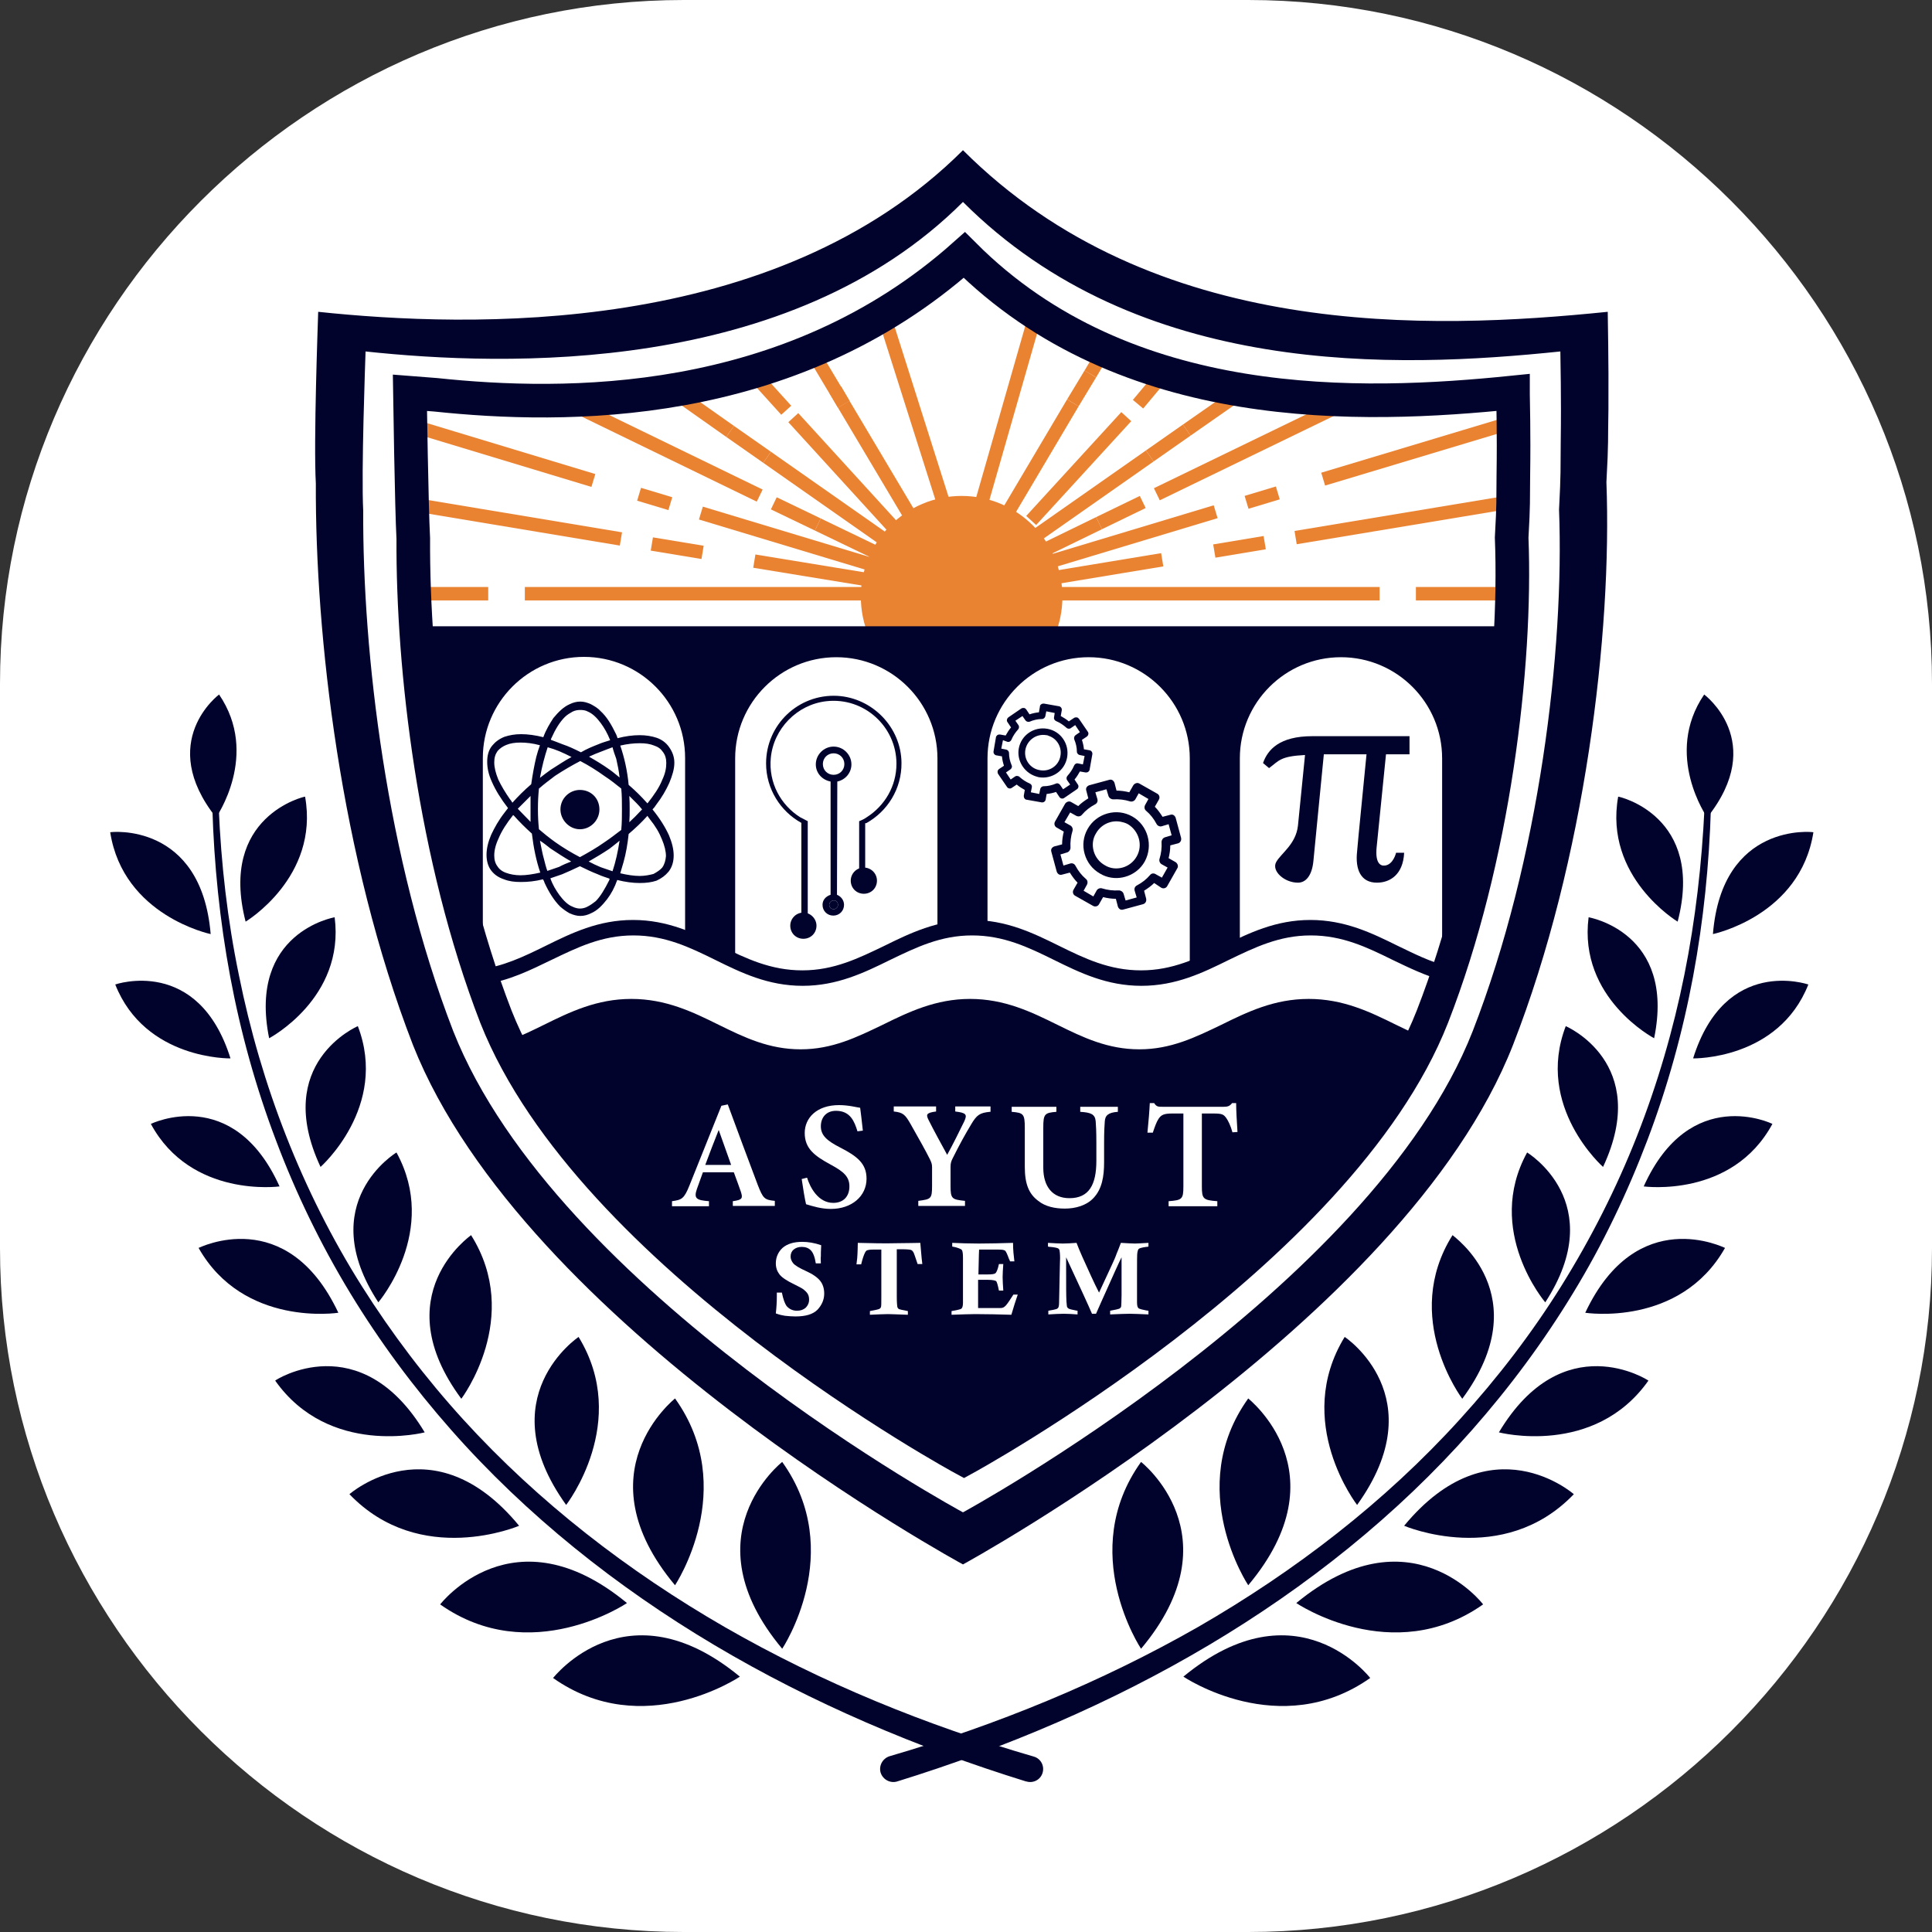 <?xml version="1.0" encoding="utf-8"?>
<!-- Generator: Adobe Illustrator 23.0.0, SVG Export Plug-In . SVG Version: 6.00 Build 0)  -->
<svg version="1.1" id="Layer_1" xmlns="http://www.w3.org/2000/svg" xmlns:xlink="http://www.w3.org/1999/xlink" x="0px" y="0px"
	 viewBox="0 0 575 575" style="enable-background:new 0 0 575 575;" xml:space="preserve">
<rect x="0" y="0" width="575" height="575" fill="#333333" stroke="none"/>
<style type="text/css">
	.st0{fill:#FFFFFF;}
	.st1{fill-rule:evenodd;clip-rule:evenodd;fill:#EA8331;}
	.st2{fill:none;stroke:#EA8331;stroke-width:4;stroke-miterlimit:10;}
	.st3{fill:#01032C;}
	.st4{enable-background:new    ;}
	.st5{clip-path:url(#SVGID_3_);fill:#01032C;}
	.st6{clip-path:url(#SVGID_5_);fill:#01032C;}
	.st7{fill:none;stroke:#01032C;stroke-width:10;stroke-miterlimit:10;}
</style>
<path class="st0" d="M371.5,575h-168C91.6,575,0,483.4,0,371.5v-168C0,91.6,91.6,0,203.5,0h168C483.4,0,575,91.6,575,203.5v168
	C575,483.4,483.4,575,371.5,575z"/>
<g>
	<g>
		<circle class="st1" cx="286.2" cy="177.6" r="30"/>
		<g>
			<g>
				<line class="st2" x1="421.4" y1="176.7" x2="451.2" y2="176.7"/>
				<line class="st2" x1="313.4" y1="176.7" x2="410.6" y2="176.7"/>
				<line class="st2" x1="145.3" y1="176.7" x2="122.3" y2="176.7"/>
				<line class="st2" x1="262.7" y1="176.7" x2="156.2" y2="176.7"/>
				<line class="st2" x1="342.2" y1="135.7" x2="307.8" y2="159.8"/>
				<line class="st2" x1="353.2" y1="128" x2="342.2" y2="135.7"/>
				<line class="st2" x1="367.1" y1="118.3" x2="353.2" y2="128"/>
				<line class="st2" x1="344.3" y1="147.1" x2="403.1" y2="118.6"/>
				<line class="st2" x1="327.1" y1="155.7" x2="340.1" y2="149.4"/>
				<line class="st2" x1="311.7" y1="163.2" x2="327.1" y2="155.7"/>
				<line class="st2" x1="393.8" y1="142.6" x2="449" y2="126"/>
				<line class="st2" x1="371" y1="149.5" x2="380.3" y2="146.7"/>
				<line class="st2" x1="311.7" y1="167.4" x2="361.8" y2="152.3"/>
				<line class="st2" x1="385.6" y1="160" x2="451.2" y2="149.1"/>
				<line class="st2" x1="361.4" y1="164" x2="376.4" y2="161.5"/>
				<line class="st2" x1="309.6" y1="172.6" x2="345.9" y2="166.6"/>
				<line class="st2" x1="292.3" y1="149.1" x2="307.8" y2="95"/>
				<line class="st2" x1="324.5" y1="111.3" x2="328.6" y2="104.4"/>
				<line class="st2" x1="319.3" y1="119.9" x2="324.5" y2="111.3"/>
				<line class="st2" x1="300.1" y1="152.3" x2="319.3" y2="119.9"/>
				<line class="st2" x1="338.7" y1="120.3" x2="345.9" y2="111.7"/>
				<line class="st2" x1="306.9" y1="154.9" x2="335.2" y2="124"/>
				<path class="st2" d="M112.9,177.1"/>
				<path class="st2" d="M139.1,177.1"/>
				<path class="st2" d="M159.9,177.1"/>
				<path class="st2" d="M247.5,177.1"/>
				<line class="st2" x1="228.3" y1="136.1" x2="266.4" y2="162.8"/>
				<line class="st2" x1="217.3" y1="128.4" x2="228.3" y2="136.1"/>
				<line class="st2" x1="203.4" y1="118.6" x2="217.3" y2="128.4"/>
				<line class="st2" x1="226.1" y1="147.5" x2="166.6" y2="118.6"/>
				<line class="st2" x1="243.4" y1="156.1" x2="230.3" y2="149.8"/>
				<line class="st2" x1="262.7" y1="165.4" x2="243.4" y2="156.1"/>
				<line class="st2" x1="176.6" y1="143" x2="122.4" y2="126.6"/>
				<line class="st2" x1="199.5" y1="149.9" x2="190.2" y2="147.1"/>
				<line class="st2" x1="263.6" y1="169.3" x2="208.6" y2="152.7"/>
				<line class="st2" x1="184.8" y1="160.4" x2="119.3" y2="149.5"/>
				<line class="st2" x1="209.1" y1="164.4" x2="194" y2="161.9"/>
				<line class="st2" x1="263.6" y1="173.4" x2="224.5" y2="167"/>
				<line class="st2" x1="280.6" y1="149.1" x2="263.6" y2="95.5"/>
				<line class="st2" x1="251.1" y1="120.3" x2="242.8" y2="106.4"/>
				<line class="st2" x1="251.1" y1="120.3" x2="248.6" y2="116"/>
				<line class="st2" x1="270.5" y1="152.9" x2="251.1" y2="120.3"/>
				<line class="st2" x1="234" y1="122.1" x2="225.4" y2="112.6"/>
				<line class="st2" x1="268.5" y1="159.8" x2="236.1" y2="124.3"/>
			</g>
		</g>
		<g>
			<path class="st3" d="M478.5,93.4c0-0.4,0-0.6,0-0.6c-53,5.4-135.3,8.5-191.9-48.1c-56,55.9-147.4,52.8-191.9,48.1
				c-0.1,3.4-1.4,38.6-0.7,51.1c-0.2,45.2,7.3,111.3,28.9,167.1c33.3,84,163.7,154.6,163.7,154.6S417.7,394.2,450.3,311
				c21.5-55.1,29.5-122.7,27.8-167.5c0.7-12.6,0.4-12.2,0.6-21.6C478.8,106.3,478.5,95.9,478.5,93.4z M464.5,131.7
				c-0.1,8.7,0.1,8.4-0.5,20c1.6,41.5-5.8,104.1-25.7,155.2C408.1,384,286.6,450.1,286.6,450.1s-120.9-65.3-151.7-143.2
				c-20-51.7-27-113-26.8-154.9c-0.6-11.6,0.6-44.2,0.7-47.4c41.2,4.4,126,7.3,177.8-44.5c52.4,52.4,128.7,49.6,177.8,44.5
				c0,0,0,0.2,0,0.5C464.4,107.6,464.7,117.3,464.5,131.7z"/>
		</g>
		<g>
			<path class="st3" d="M80.1,309c0,0,22.6-11.9,19.5-36C99.6,273,73.7,277.4,80.1,309"/>
			<path class="st3" d="M73.1,274.3c0,0,22-13.2,17.7-37.2C90.8,237,65,242.8,73.1,274.3"/>
			<path class="st3" d="M65.1,240.4c0.7,16.7,2.6,33.4,6,49.8c3.3,16.4,8,32.5,14.1,48s13.6,30.5,22.5,44.6s19,27.4,30.2,39.7
				c22.4,24.6,49.1,45.2,77.9,61.8c28.9,16.6,59.9,29.2,91.9,38.5l0,0c2.1,0.6,3.2,2.8,2.6,4.8c-0.6,2.1-2.8,3.2-4.8,2.6
				c0,0,0,0-0.1,0c-32.3-10-63.7-23.3-92.8-40.6s-55.9-38.6-78.3-64c-11.2-12.7-21.3-26.3-30.1-40.8S88,355,82.1,339.3
				c-6-15.8-10.5-32.1-13.6-48.7s-4.8-33.4-5.3-50.2c0-0.5,0.4-0.9,0.9-0.9C64.6,239.5,65.1,239.9,65.1,240.4"/>
			<path class="st3" d="M232.8,490.7c0,0,19.2-28.8,0-55.6C232.8,435.1,204.7,457.1,232.8,490.7"/>
			<path class="st3" d="M220.2,499c0,0-28.7,19.4-55.6,0.4C164.7,499.4,186.4,471.1,220.2,499"/>
			<path class="st3" d="M186.6,477.1c0,0-28.7,19.4-55.6,0.4C131.1,477.4,152.8,449.2,186.6,477.1"/>
			<path class="st3" d="M154.5,454.1c0,0-29.4,12.6-50.5-9.4C104,444.7,128.8,422.9,154.5,454.1"/>
			<path class="st3" d="M126.4,426.3c0,0-28.4,7.4-44.5-15.4C81.8,410.8,107.2,394.4,126.4,426.3"/>
			<path class="st3" d="M100.7,390.7c0,0-28.2,4.4-41.6-19.3C59.1,371.5,85.3,358,100.7,390.7"/>
			<path class="st3" d="M83.2,353.1c0,0-26.3,3.6-38.3-18.6C44.9,334.5,69.4,322.5,83.2,353.1"/>
			<path class="st3" d="M68.6,315c0,0-25.4,0.5-34.3-22C34.3,293,59,284.4,68.6,315"/>
			<path class="st3" d="M62.7,278c0,0-26-5.4-29.9-30.3C32.8,247.6,59.9,244.5,62.7,278"/>
			<path class="st3" d="M64.3,243.3c0,0,13.1-18.7,0.9-36.6C65.2,206.7,46.4,220.7,64.3,243.3"/>
			<path class="st3" d="M200.9,471.8c0,0,19.2-28.8,0-55.6C200.9,416.3,172.8,438.2,200.9,471.8"/>
			<path class="st3" d="M168.5,447.9c0,0,19.2-24.7,3.7-50C172.2,397.9,145.4,415.8,168.5,447.9"/>
			<path class="st3" d="M137.3,416.3c0,0,18.3-24.2,2.9-48.7C140.2,367.7,114.4,385.4,137.3,416.3"/>
			<path class="st3" d="M112.6,387.6c0,0,18.2-21.3,5.4-44.6C118,343,93.2,357.9,112.6,387.6"/>
			<path class="st3" d="M95.4,347.3c0,0,20.3-17.9,11.1-41.9C106.5,305.4,80.9,316.3,95.4,347.3"/>
			<path class="st3" d="M492.3,309c0,0-22.6-11.9-19.5-36C472.8,273,498.8,277.4,492.3,309"/>
			<path class="st3" d="M499.3,274.3c0,0-22-13.2-17.7-37.2C481.7,237,507.5,242.8,499.3,274.3"/>
			<path class="st3" d="M509.2,240.4c-0.5,16.8-2.2,33.6-5.3,50.2s-7.6,32.9-13.6,48.7s-13.3,31.1-22.1,45.5
				c-8.8,14.5-18.9,28.1-30.1,40.8c-22.4,25.4-49.2,46.7-78.3,64s-60.5,30.6-92.8,40.6c-2,0.6-4.2-0.5-4.9-2.6
				c-0.6-2,0.5-4.2,2.6-4.9l0,0l0,0c31.9-9.3,63-22,91.9-38.5c28.8-16.6,55.5-37.1,77.9-61.8c11.2-12.3,21.4-25.6,30.2-39.7
				c8.8-14.1,16.4-29.1,22.5-44.6s10.8-31.6,14.1-48s5.2-33,6-49.8c0-0.5,0.5-0.9,1-0.9C508.8,239.5,509.2,239.9,509.2,240.4"/>
			<path class="st3" d="M339.6,490.7c0,0-19.2-28.8,0-55.6C339.6,435.1,367.8,457.1,339.6,490.7"/>
			<path class="st3" d="M352.2,499c0,0,28.7,19.4,55.6,0.4C407.8,499.4,386,471.1,352.2,499"/>
			<path class="st3" d="M385.8,477.1c0,0,28.7,19.4,55.6,0.4C441.4,477.4,419.6,449.2,385.8,477.1"/>
			<path class="st3" d="M417.9,454.1c0,0,29.4,12.6,50.5-9.4C468.4,444.7,443.7,422.9,417.9,454.1"/>
			<path class="st3" d="M446.1,426.3c0,0,28.4,7.4,44.5-15.4C490.6,410.8,465.2,394.4,446.1,426.3"/>
			<path class="st3" d="M471.8,390.7c0,0,28.2,4.4,41.6-19.3C513.4,371.5,487.2,358,471.8,390.7"/>
			<path class="st3" d="M489.2,353.1c0,0,26.3,3.6,38.3-18.6C527.6,334.5,503,322.5,489.2,353.1"/>
			<path class="st3" d="M503.9,315c0,0,25.4,0.5,34.3-22C538.1,293,513.5,284.4,503.9,315"/>
			<path class="st3" d="M509.8,278c0,0,26-5.4,29.9-30.3C539.7,247.6,512.5,244.5,509.8,278"/>
			<path class="st3" d="M508.1,243.3c0,0-13.1-18.7-0.9-36.6C507.2,206.7,526.1,220.7,508.1,243.3"/>
			<path class="st3" d="M371.5,471.8c0,0-19.2-28.8,0-55.6C371.5,416.3,399.7,438.2,371.5,471.8"/>
			<path class="st3" d="M403.9,447.9c0,0-19.2-24.7-3.7-50C400.3,397.9,427,415.8,403.9,447.9"/>
			<path class="st3" d="M435.2,416.3c0,0-18.3-24.2-2.9-48.7C432.2,367.7,458,385.4,435.2,416.3"/>
			<path class="st3" d="M459.9,387.6c0,0-18.2-21.3-5.4-44.6C454.5,343,479.2,357.9,459.9,387.6"/>
			<path class="st3" d="M477.1,347.3c0,0-20.3-17.9-11.1-41.9C466,305.4,491.6,316.3,477.1,347.3"/>
		</g>
		<path class="st3" d="M421.1,311.4C388,378.2,285.8,433.9,285.8,433.9s-100-54.1-134.4-120.8c4.2-1.4,8-3.3,11.8-5.2
			c7.7-3.8,15-7.3,24.4-7.3s16.7,3.6,24.4,7.3c7.7,3.8,15.7,7.7,26,7.7s18.3-3.9,26-7.7c7.7-3.8,15-7.3,24.4-7.3s16.7,3.6,24.4,7.3
			c7.7,3.8,15.7,7.7,26,7.7s18.3-3.9,26-7.7s15-7.3,24.4-7.3s16.7,3.6,24.4,7.3C416.2,309.2,418.6,310.3,421.1,311.4"/>
		<g>
			<path class="st3" d="M143.7,287.8v-62.2c0-16.6,13.5-30.1,30.1-30.1s30.1,13.5,30.1,30.1v53.7c3.4,1.3,6.7,2.9,9.9,4.5
				c1.7,0.8,3.3,1.6,5,2.4v-60.5c0-16.6,13.5-30.1,30.1-30.1l0,0c16.6,0,30.1,13.5,30.1,30.1v51.6c3-0.7,6.2-1.2,9.6-1.2
				c1.8,0,3.6,0.1,5.3,0.4v-50.8c0-16.6,13.5-30.1,30.1-30.1s30.1,13.5,30.1,30.1v62.2h0.5c3-1.2,5.9-2.6,8.9-4.1
				c1.8-0.9,3.7-1.8,5.5-2.6v-55.5c0-16.6,13.5-30.1,30.1-30.1s30.1,13.5,30.1,30.1v62.2h2.5c10.7-33.8,16.2-70.9,17.4-101.5h-326
				c1.7,30.6,7.1,67.4,17.9,101.5L143.7,287.8L143.7,287.8z"/>
		</g>
		<g class="st4">
			<path class="st0" d="M244.3,376h-1.5c-0.3-1.9-0.8-3.2-1.5-3.9c-0.7-0.7-1.6-1-2.7-1c-1,0-1.8,0.3-2.4,0.8
				c-0.6,0.5-0.9,1.2-0.9,2.1c0,0.7,0.3,1.4,0.8,2s1.8,1.4,3.8,2.3s3.4,1.9,4.2,2.9s1.2,2.3,1.2,3.8c0,1.8-0.7,3.4-2,4.8
				c-1.4,1.4-3.6,2-6.6,2c-1.1,0-2.1-0.1-3.1-0.2c-0.7-0.1-1.6-0.3-2.7-0.7c0.2-1.8,0.3-3.5,0.3-5.2v-1h1.5c0.4,2,0.9,3.3,1.4,4
				c0.8,0.9,1.8,1.4,3.1,1.4c1.1,0,1.9-0.3,2.6-0.9c0.6-0.6,1-1.4,1-2.4c0-0.6-0.1-1.2-0.4-1.7c-0.3-0.5-0.7-0.9-1.2-1.3
				s-1.5-0.9-2.9-1.6c-2.1-1-3.6-2-4.3-2.9s-1.1-2-1.1-3.3c0-1.8,0.7-3.4,2-4.6c1.4-1.2,3.3-1.8,5.9-1.8c1.7,0,3.6,0.3,5.6,1
				c-0.1,1.6-0.1,2.7-0.1,3.3C244.2,374.4,244.3,375.2,244.3,376z"/>
			<path class="st0" d="M274.5,376.2h-1.4c-0.7-2.1-1.1-3.3-1.3-3.6c-0.2-0.3-0.4-0.5-0.7-0.6c-0.3-0.1-1.2-0.2-2.7-0.2h-1.5v14.1
				c0,1.7,0.1,2.8,0.2,3.2c0.1,0.2,0.2,0.3,0.4,0.5c0.2,0.1,1.1,0.3,2.7,0.6v1.1c-3.1-0.1-5-0.2-5.9-0.2c-1.2,0-3,0.1-5.4,0.2v-1.1
				c1.6-0.3,2.6-0.5,2.9-0.7c0.2-0.1,0.3-0.3,0.4-0.5c0.1-0.3,0.1-1.3,0.1-3.2v-13.9h-2.5c-0.9,0-1.4,0.1-1.7,0.2
				c-0.3,0.1-0.5,0.4-0.7,0.8c-0.3,0.6-0.7,1.7-1.1,3.4h-1.4c0.2-1.5,0.3-2.5,0.3-3.1s0.1-1.7,0.1-3.3c4,0.1,7.9,0.2,11.7,0.1
				c3.2,0,5.5-0.1,6.9-0.1C274.1,371.8,274.2,373.9,274.5,376.2z"/>
			<path class="st0" d="M283.4,371v-1.1c2.4,0.1,5.1,0.2,7.9,0.2c3.3,0,6.7-0.1,10.2-0.2c0,2.1,0.2,3.9,0.4,5.5h-1.3
				c-0.1-0.3-0.2-0.6-0.3-0.7c-0.5-1.4-0.9-2.3-1.2-2.5c-0.3-0.2-0.9-0.3-1.9-0.3h-5.8c-0.1,1.7-0.1,4.2-0.2,7.4h2.6
				c1.4,0,2.2-0.1,2.5-0.4s0.7-1.2,1-2.7h1.3c-0.1,1.5-0.2,2.8-0.2,3.9s0.1,2.4,0.2,4h-1.3c-0.3-1.6-0.6-2.5-0.8-2.8
				c-0.3-0.2-1.1-0.4-2.4-0.4h-3v8.4h6c0.7,0,1.1,0,1.3-0.1c0.4-0.1,0.7-0.4,1-0.7c0.6-0.7,1.3-1.8,2.2-3.2h1.3
				c-0.6,1.7-1.2,3.6-1.9,6c-3.4-0.1-7-0.2-10.7-0.2c-1.7,0-4.1,0.1-7.1,0.2v-1.1c1.7-0.3,2.6-0.5,2.9-0.7s0.5-0.8,0.5-1.7v-0.5v-6
				v-4.8v-2.2c0-1.1-0.1-1.7-0.2-2s-0.3-0.5-0.6-0.6S284.8,371.2,283.4,371z"/>
			<path class="st0" d="M311.9,371v-1.1c1.8,0.1,3.3,0.2,4.4,0.2c1.2,0,2.6-0.1,4.1-0.2c0.4,1.1,1,2.5,1.7,4.1
				c1.9,4.2,3.5,7.8,5,10.7l3.8-8.2c0.6-1.3,1.1-2.4,1.4-3.3c0.4-0.9,0.8-2,1.3-3.3c1.9,0.1,3.3,0.2,4.2,0.2c0.7,0,2.1-0.1,4-0.2
				v1.1c-0.3,0.1-0.5,0.1-0.7,0.1c-1.3,0.2-2,0.4-2.2,0.6s-0.3,0.6-0.4,1.1s-0.1,2.8-0.1,6.8c0,5.1,0,7.7,0,7.9
				c0,0.8,0.1,1.3,0.2,1.5s0.2,0.3,0.3,0.4c0.4,0.2,1.1,0.4,2.2,0.6l0.7,0.1v1.1c-2.4-0.1-4.3-0.2-5.6-0.2c-1.3,0-3.3,0.1-5.8,0.2
				v-1.1c1.6-0.3,2.5-0.5,2.7-0.6s0.3-0.2,0.4-0.3c0.1-0.1,0.2-0.3,0.2-0.6c0-0.2,0.1-1.3,0.1-3.1c0-3.9,0-7,0-9.3c0-0.2,0-0.9,0-2
				c-0.6,1.1-2.6,5.6-6.1,13.4l-1.5,3.4H325c-1.1-2.6-3.7-8.2-7.7-16.8c0,1.3,0,2.4,0,3.3c0,5,0,8.3,0.1,9.9
				c0.1,0.9,0.1,1.4,0.2,1.6s0.2,0.3,0.5,0.5c0.2,0.1,0.9,0.3,2,0.5c0.1,0,0.3,0.1,0.6,0.1v1.1c-1.4-0.1-2.8-0.2-4.1-0.2
				c-1.3,0-2.9,0.1-4.6,0.2v-1.1c1.3-0.2,2.1-0.4,2.4-0.5s0.5-0.3,0.6-0.5s0.2-0.7,0.2-1.3l0.2-9.6c0-1.7,0.1-2.9,0.1-3.7
				c0-1.3-0.1-2.1-0.2-2.5c-0.1-0.2-0.2-0.4-0.5-0.5c-0.2-0.1-1-0.3-2.2-0.4C312.4,371.1,312.2,371.1,311.9,371z"/>
		</g>
		<g>
			<g>
				<g>
					<path class="st0" d="M218.1,359v-1.5c2.9-0.4,3-0.9,2.4-2.8c-0.5-1.5-1.3-3.6-2.1-5.8h-9.2c-0.6,1.6-1.2,3.4-1.8,5
						c-1,2.9,0,3.3,3.6,3.6v1.5h-11v-1.5c2.9-0.4,3.6-0.7,5.2-4.7l9.5-23.7l1.9-0.4c2.9,7.9,6,16.2,8.9,23.9c1.6,4.1,2,4.5,5.1,4.8
						v1.5h-12.5L218.1,359L218.1,359z M213.9,336.3c-1.4,3.5-2.7,6.9-4,10.4h7.7L213.9,336.3z"/>
					<path class="st0" d="M255.2,336.7c-0.9-2.9-2.1-6.1-6.4-6.1c-3,0-4.5,2.1-4.5,4.6c0,2.7,1.8,4.3,5.7,6.3
						c5.1,2.6,7.9,4.8,7.9,9.3c0,5.2-4.4,9-10.6,9c-2.9,0-5.4-0.8-7.4-1.4c-0.3-1.1-1-5.3-1.3-7.5l1.6-0.4c0.9,2.9,3.3,7.5,7.8,7.5
						c3,0,4.8-1.9,4.8-4.9c0-2.9-1.7-4.4-5.6-6.5c-4.8-2.6-7.7-4.8-7.7-9.4c0-4.5,3.6-8.3,10.2-8.3c2.9,0,5.4,0.7,6.3,0.8
						c0.2,1.7,0.5,3.8,0.8,6.8L255.2,336.7z"/>
					<path class="st0" d="M294.6,330.9c-3,0.3-3.9,0.9-5.6,3.8c-1.8,3-3.3,5.7-5.5,10.1c-0.4,0.8-0.6,1.4-0.6,2.5v5.6
						c0,3.9,0.4,4.1,4.3,4.5v1.5h-13.9v-1.5c3.8-0.5,4.1-0.6,4.1-4.5v-5.5c0-1-0.2-1.4-0.6-2.3c-1.4-2.8-3.1-5.8-5.7-10.4
						c-1.7-3-2.3-3.6-5.1-3.9v-1.5h12.6v1.5c-3.1,0.4-3,1-2.2,2.6c1.6,3.2,3.7,7,5.5,10.3c1.5-2.7,3.8-7.3,5.1-10
						c0.9-2,0.6-2.5-2.7-2.9v-1.5h10.5v1.6L294.6,330.9L294.6,330.9z"/>
					<path class="st0" d="M332.7,330.9c-2.9,0.2-3.8,1.1-3.9,2.9c-0.1,1.3-0.2,2.9-0.2,6.5v5.6c0,4.2-0.6,8-3.2,10.7
						c-2.1,2.2-5.3,3.1-8.5,3.1c-2.9,0-5.8-0.6-7.9-2.3c-2.7-2-4-4.9-4-10.1v-11.6c0-4.2-0.4-4.5-3.9-4.8v-1.5h13.3v1.5
						c-3.5,0.3-3.9,0.6-3.9,4.8v11.8c0,5.6,2.7,9.1,7.8,9.1c5.8,0,8-4,8-11.1v-5.3c0-3.5-0.1-5.2-0.2-6.5c-0.2-2.1-1.4-2.6-4.6-2.8
						v-1.5h11.2L332.7,330.9L332.7,330.9z"/>
					<path class="st0" d="M366.8,337c-0.5-1.9-1.3-3.5-1.8-4.2c-0.8-1.1-1.2-1.4-3.8-1.4h-3.5v21.7c0,3.7,0.4,4.1,4.6,4.4v1.5h-14.5
						v-1.5c4-0.3,4.4-0.6,4.4-4.4v-21.7h-3.3c-2.5,0-3.3,0.4-4.1,1.6c-0.6,0.9-1.1,2.3-1.7,4.1h-1.6c0.3-3.1,0.6-6.4,0.7-8.8h1.3
						c0.7,1.1,1.2,1.1,2.5,1.1h18.2c1.2,0,1.8-0.2,2.5-1.1h1.2c0,2,0.2,5.7,0.4,8.6L366.8,337z"/>
				</g>
			</g>
		</g>
		<g>
			<path class="st3" d="M194.2,240.9c0.4-0.4,0.8-0.9,1.1-1.4c1.7-2.2,2.9-4.3,3.9-6.5c0.9-2.2,1.5-4.1,1.5-6c0-1.8-0.6-3.3-1.6-4.7
				c-0.9-1.3-2.2-2.2-3.6-2.7c-1.5-0.5-3.2-0.8-5.1-0.8c-2.1,0-4.3,0.3-6.6,0.9c-0.1-0.4-0.3-0.8-0.4-1.1c-1.4-2.9-2.8-5.3-4.7-7
				c-0.8-0.9-1.9-1.5-2.8-2c-1.1-0.5-2.1-0.8-3.2-0.8c-1.1,0-2.2,0.3-3.2,0.8c-1.8,0.8-3.3,2.3-4.8,4.1c-1.1,1.7-2.2,3.5-3,5.7
				c-2.4-0.6-4.6-0.9-6.6-0.9c-1.9,0-3.5,0.3-5,0.8c-1.5,0.6-2.7,1.5-3.6,2.6c-1.1,1.3-1.5,3-1.5,4.8c0,1.9,0.4,3.8,1.4,6
				c1.1,2.5,2.7,5.1,4.8,7.8c-0.3,0.4-0.7,0.9-1,1.3c-1.8,2.3-3,4.5-4,6.6c-0.9,2.1-1.4,4.1-1.4,6c0,1.7,0.4,3.4,1.4,4.7
				c1,1.3,2.3,2.1,3.8,2.6c1.5,0.6,3.1,0.8,5,0.8c2.1,0,4.2-0.2,6.6-0.8c0.2,0.3,0.4,0.7,0.5,1.1c1.3,2.8,2.8,5.2,4.6,7
				c0.9,0.8,1.9,1.5,2.8,2c1.1,0.5,2.2,0.8,3.2,0.8c1.2,0,2.2-0.3,3.2-0.8c1.9-0.8,3.4-2.4,4.8-4.2c1.2-1.6,2.2-3.4,3-5.7
				c2.4,0.6,4.6,0.9,6.7,0.9c1.9,0,3.5-0.2,5-0.7c1.5-0.7,2.6-1.5,3.6-2.7c1-1.3,1.5-2.9,1.5-4.8c0-1.9-0.5-3.8-1.4-6
				C198,246.2,196.4,243.6,194.2,240.9 M190.4,221.2c1.7,0,3.1,0.2,4.3,0.7c1.2,0.4,2,1,2.6,1.9c0.7,0.9,1,2,1,3.3
				c0,1.5-0.3,3.1-1.2,5c-0.9,2.3-2.5,4.6-4.4,7l-0.2-0.2c-1.6-1.8-3.3-3.5-5.4-5.3c-0.4-4.3-1.3-8.2-2.5-11.7
				C186.7,221.4,188.7,221.2,190.4,221.2 M187.3,236.9c1.4,1.4,2.7,2.6,3.8,4l-0.4,0.4c-1.1,1.2-2.2,2.3-3.4,3.4
				c0.1-1.3,0.1-2.6,0.1-3.9C187.4,239.5,187.4,238.3,187.3,236.9 M185.1,240.8c0,2.1,0,4.1-0.2,6.2c-1.6,1.2-3.1,2.4-4.9,3.6
				c-2.4,1.7-5,3.2-7.4,4.5c-2.5-1.3-5-2.8-7.4-4.5c-1.8-1.3-3.3-2.5-4.8-3.8c-0.2-1.9-0.3-3.9-0.3-6c0-2.2,0.1-4.2,0.3-6.1
				c1.6-1.4,3.1-2.5,4.8-3.8c2.6-1.7,5-3.1,7.5-4.4c2.5,1.3,4.9,2.8,7.4,4.6c1.7,1.1,3.3,2.4,4.8,3.6
				C185.1,236.7,185.1,238.8,185.1,240.8 M183.4,225.8c0.4,1.8,0.8,3.6,1,5.6c-1-0.8-1.9-1.6-2.9-2.3c-2.1-1.5-4.1-2.7-6.2-3.9
				c1.3-0.6,2.5-1.1,3.6-1.5c1.2-0.5,2.4-0.9,3.4-1.3C182.6,223.6,183,224.7,183.4,225.8 M164.1,219.7c1.2-2.7,2.5-4.8,4-6.3
				c0.7-0.7,1.6-1.2,2.3-1.6c0.8-0.4,1.6-0.5,2.3-0.5c0.8,0,1.6,0.1,2.3,0.5c1.4,0.6,2.6,1.8,3.8,3.4c1.1,1.5,2,3.1,2.8,5.1
				c-1.2,0.4-2.4,0.7-3.5,1.2c-1.8,0.7-3.5,1.4-5.2,2.4c-2-1-3.7-1.8-5.5-2.4c-1.2-0.5-2.4-0.9-3.4-1.3
				C163.9,220,164,219.9,164.1,219.7 M163,222.4c1.1,0.3,2.3,0.7,3.5,1.2s2.4,1.1,3.6,1.7c-2.1,1.1-4.1,2.5-6.2,3.8
				c-1.1,0.8-2.2,1.6-3.2,2.4C161.3,228.1,162.1,225.1,163,222.4 M148.3,232c-0.8-2-1.2-3.6-1.2-5.1c0-1.4,0.3-2.4,1-3.4
				c0.7-0.8,1.6-1.4,2.6-1.8c1.2-0.5,2.6-0.7,4.2-0.7c1.7,0,3.6,0.2,5.8,0.8c-0.4,1.1-0.8,2.3-1.1,3.5c-0.6,2.5-1.1,5.3-1.5,8.1
				c-2.1,1.8-3.9,3.6-5.6,5.5c-0.2-0.3-0.4-0.7-0.7-1C150.4,235.9,149.2,233.9,148.3,232 M157.9,236.9v3.9v3.8
				c-1.3-1.3-2.5-2.6-3.8-3.9l0.4-0.4C155.6,239.2,156.8,238,157.9,236.9 M154.9,260.5c-1.6,0-3.1-0.3-4.2-0.7
				c-1.2-0.4-2.1-1.1-2.6-1.9c-0.7-0.9-1-2-1-3.3c0-1.5,0.4-3.2,1.3-5.1c0.9-2.2,2.4-4.5,4.3-6.9l0.2,0.1c1.6,1.8,3.4,3.6,5.4,5.4
				c0.5,4.2,1.3,8.1,2.5,11.6C158.6,260.2,156.6,260.5,154.9,260.5 M161.9,255.7c-0.5-1.7-0.8-3.6-1.2-5.5c1.1,0.7,2.1,1.5,3.1,2.3
				c2.1,1.4,4.1,2.7,6.2,3.9c-1.3,0.5-2.5,1-3.6,1.6c-1.2,0.4-2.4,0.8-3.5,1.2C162.5,258.1,162.2,256.9,161.9,255.7 M181.3,262
				c-1.3,2.6-2.6,4.8-4,6.2c-0.9,0.7-1.6,1.2-2.4,1.6c-0.7,0.4-1.5,0.6-2.3,0.6c-0.7,0-1.5-0.2-2.3-0.6c-1.3-0.5-2.6-1.8-3.8-3.4
				c-1-1.4-2-3-2.7-5c1.1-0.4,2.4-0.8,3.5-1.2c1.7-0.7,3.4-1.5,5.3-2.4c1.8,0.9,3.5,1.7,5.3,2.4c1.3,0.6,2.4,0.9,3.5,1.3
				C181.4,261.6,181.4,261.9,181.3,262 M182.3,259.3c-1.2-0.4-2.4-0.8-3.5-1.2c-1.2-0.5-2.5-1.1-3.6-1.7c2.1-1.2,4.1-2.4,6.2-3.8
				c1-0.8,2.1-1.6,3-2.4C183.9,253.5,183.2,256.6,182.3,259.3 M197.1,258.2c-0.6,0.7-1.5,1.3-2.6,1.9c-1.1,0.3-2.6,0.6-4.1,0.6
				c-1.7,0-3.7-0.3-5.8-0.8c0.3-1.1,0.7-2.3,1-3.4c0.7-2.5,1.2-5.4,1.5-8.3c2.1-1.8,3.9-3.5,5.6-5.4c0.2,0.4,0.5,0.7,0.7,1
				c1.7,2.1,2.8,4,3.6,6c0.8,1.9,1.2,3.6,1.2,5C198.1,256,197.8,257.2,197.1,258.2"/>
			<path class="st3" d="M172.6,235.1c-3.1,0-5.8,2.5-5.8,5.8c0,3.1,2.6,5.9,5.8,5.9s5.8-2.7,5.8-5.9
				C178.4,237.6,175.9,235.1,172.6,235.1"/>
			<path class="st3" d="M345.6,264.2c0.7,0.4,1.5,0.1,1.8-0.5l3-5.3c0.2-0.3,0.2-0.7,0.1-1s-0.3-0.6-0.6-0.8l-2.1-1.2
				c0.3-1.2,0.5-2.5,0.5-3.8l2.3-0.6c0.7-0.2,1.1-0.9,0.9-1.7l-1.6-5.9c-0.1-0.3-0.3-0.6-0.6-0.8c-0.3-0.2-0.7-0.2-1-0.1l-2.3,0.6
				c-0.7-1.1-1.4-2.1-2.3-3l1.2-2.1c0.4-0.7,0.1-1.5-0.5-1.8l-5.3-3c-0.3-0.2-0.7-0.2-1-0.1s-0.6,0.3-0.8,0.6l-1.2,2.1
				c-1.2-0.3-2.5-0.5-3.8-0.5l-0.6-2.3c-0.1-0.3-0.3-0.6-0.6-0.8c-0.3-0.2-0.7-0.2-1-0.1l-5.9,1.6c-0.3,0.1-0.6,0.3-0.8,0.6
				c-0.2,0.3-0.2,0.7-0.1,1l0.6,2.3c-1.1,0.7-2.1,1.4-3,2.3l-2.1-1.2c-0.3-0.2-0.7-0.2-1-0.1s-0.6,0.3-0.8,0.6l-3,5.3
				c-0.4,0.7-0.1,1.5,0.5,1.8l2.1,1.2c-0.3,1.2-0.5,2.5-0.5,3.8l-2.3,0.6c-0.3,0.1-0.6,0.3-0.8,0.6c-0.2,0.3-0.2,0.7-0.1,1l1.6,5.9
				c0.1,0.3,0.3,0.6,0.6,0.8c0.3,0.2,0.7,0.2,1,0.1l2.3-0.6c0.7,1.1,1.4,2.1,2.3,3l-1.2,2.1c-0.4,0.7-0.1,1.5,0.5,1.8l5.3,3
				c0.1,0,0.2,0.1,0.2,0.1c0.6,0.2,1.3,0,1.6-0.6l1.2-2.1c1.2,0.3,2.5,0.5,3.8,0.5l0.6,2.3c0.1,0.3,0.3,0.6,0.6,0.8
				c0.3,0.2,0.7,0.2,1,0.1l5.9-1.6c0.7-0.2,1.1-0.9,0.9-1.7l-0.6-2.3c1.1-0.7,2.1-1.4,3-2.3L345.6,264.2z M342.3,260.4
				c-1.1,1.3-2.4,2.3-3.9,3.1c-0.6,0.3-0.9,0.9-0.7,1.6l0.6,2L335,268l-0.6-2c-0.2-0.6-0.8-1-1.4-1c-1.7,0.1-3.4-0.1-5-0.6
				c-0.6-0.2-1.3,0.1-1.6,0.6l-1,1.8l-2.9-1.7l1-1.8c0.3-0.6,0.2-1.3-0.3-1.7c-1.3-1.1-2.3-2.4-3.1-3.9c-0.3-0.6-0.9-0.9-1.6-0.7
				l-2,0.6l-0.9-3.3l2-0.6c0.6-0.2,1-0.8,1-1.4c-0.1-1.7,0.1-3.4,0.6-5c0.2-0.6-0.1-1.3-0.6-1.6l-1.8-1l1.7-2.9l1.8,1
				c0.6,0.3,1.3,0.2,1.7-0.3c1.1-1.3,2.4-2.3,3.9-3.1c0.6-0.3,0.9-0.9,0.7-1.6l-0.6-2l3.3-0.9l0.6,2c0.2,0.6,0.8,1,1.4,1
				c1.7-0.1,3.4,0.1,5,0.6c0.6,0.2,1.3-0.1,1.6-0.6l1-1.8l2.9,1.7l-1,1.8c-0.3,0.6-0.2,1.3,0.3,1.7c1.3,1.1,2.3,2.4,3.1,3.9
				c0.3,0.6,1,0.9,1.6,0.7l2-0.6l0.9,3.3l-2,0.6c-0.6,0.2-1,0.8-1,1.4c0.1,1.7-0.1,3.4-0.6,5c-0.2,0.6,0.1,1.3,0.6,1.6l1.8,1l-1.7,3
				l-1.8-1C343.4,259.8,342.7,259.9,342.3,260.4z"/>
			<path class="st3" d="M337,243c-2.3-1.3-4.9-1.6-7.4-0.9s-4.6,2.3-5.9,4.6s-1.6,4.9-0.9,7.4s2.3,4.6,4.6,5.9
				c0.5,0.3,1.1,0.6,1.7,0.8c4.3,1.5,9.3-0.3,11.6-4.4C343.3,251.6,341.6,245.6,337,243z M338.3,254.9c-0.9,1.6-2.4,2.8-4.2,3.3
				c-1.8,0.5-3.7,0.3-5.3-0.7c-1.6-0.9-2.8-2.4-3.3-4.2s-0.3-3.7,0.7-5.3c0.9-1.6,2.4-2.8,4.2-3.3c1.4-0.4,2.8-0.3,4.1,0.1
				c0.4,0.1,0.8,0.3,1.2,0.5C339,247.3,340.2,251.6,338.3,254.9z"/>
			<path class="st3" d="M295.7,223.6c-0.1,0.6,0.3,1.1,0.8,1.2l1.7,0.3c0.1,1,0.3,1.9,0.6,2.8l-1.5,1c-0.2,0.2-0.4,0.4-0.4,0.7
				s0,0.5,0.2,0.8l2.6,3.8c0.3,0.5,1,0.6,1.4,0.3l1.5-1c0.7,0.6,1.5,1.1,2.4,1.6l-0.3,1.7c0,0.3,0,0.5,0.2,0.8
				c0.1,0.2,0.3,0.3,0.5,0.4h0.1l4.5,0.8c0.6,0.1,1.1-0.3,1.2-0.8l0.3-1.7c1-0.1,1.9-0.3,2.8-0.6l1,1.5c0.3,0.5,1,0.6,1.4,0.3
				l3.8-2.6c0.5-0.3,0.6-1,0.3-1.4l-1-1.5c0.6-0.7,1.1-1.5,1.6-2.4l1.7,0.3c0.3,0,0.5,0,0.8-0.2c0.2-0.2,0.4-0.4,0.4-0.7l0.8-4.5
				c0.1-0.6-0.3-1.1-0.8-1.2l-1.7-0.3c-0.1-1-0.3-1.9-0.6-2.8l1.5-1c0.2-0.2,0.4-0.4,0.4-0.7c0.1-0.3,0-0.5-0.2-0.8l-2.6-3.8
				c-0.2-0.2-0.4-0.4-0.7-0.4c-0.3,0-0.5,0-0.8,0.2l-1.5,1c-0.7-0.6-1.5-1.1-2.4-1.6l0.3-1.7c0.1-0.6-0.3-1.1-0.8-1.2l-4.5-0.8
				c-0.3,0-0.5,0-0.8,0.2s-0.4,0.4-0.4,0.7l-0.3,1.7c-1,0.1-1.9,0.3-2.8,0.6l-1-1.5c-0.2-0.2-0.4-0.4-0.7-0.4c-0.3,0-0.5,0-0.8,0.2
				l-3.8,2.6c-0.2,0.2-0.4,0.4-0.4,0.7c-0.1,0.3,0,0.5,0.2,0.8l1,1.5c-0.6,0.7-1.1,1.5-1.6,2.4l-1.7-0.3c-0.3,0-0.5,0-0.8,0.2
				c-0.2,0.2-0.4,0.4-0.4,0.7L295.7,223.6z M299.9,220.8c0.5,0.1,0.9-0.2,1.1-0.6c0.5-1.2,1.2-2.2,2-3.1c0.3-0.3,0.4-0.9,0.1-1.3
				l-0.9-1.3l2.1-1.4l0.9,1.3c0.3,0.4,0.8,0.5,1.2,0.4c1.2-0.5,2.4-0.8,3.7-0.8c0.5,0,0.9-0.4,1-0.8l0.3-1.5l2.5,0.5l-0.2,1.3
				c-0.1,0.5,0.2,0.9,0.6,1.1c1.2,0.5,2.2,1.2,3.1,2c0.3,0.3,0.9,0.4,1.3,0.1l1.3-0.9l1.4,2.1l-1.3,0.9c-0.4,0.3-0.5,0.8-0.4,1.2
				c0.5,1.2,0.8,2.4,0.8,3.7c0,0.5,0.4,0.9,0.8,1l1.5,0.3l-0.5,2.5l-1.5-0.3c-0.5-0.1-0.9,0.2-1.1,0.6c-0.5,1.2-1.2,2.2-2,3.1
				c-0.3,0.3-0.4,0.9-0.1,1.3l0.9,1.3l-2.1,1.4l-0.9-1.3c-0.3-0.4-0.8-0.6-1.2-0.4c-1.2,0.5-2.4,0.8-3.7,0.8c-0.5,0-0.9,0.4-1,0.8
				l-0.3,1.5l-2.5-0.5l0.3-1.5c0.1-0.5-0.2-0.9-0.6-1.1c-1.2-0.5-2.2-1.2-3.1-2c-0.1-0.1-0.2-0.2-0.4-0.2c-0.3-0.1-0.6-0.1-0.9,0.1
				l-1.3,0.9l-1.4-2.1l1.3-0.9c0.4-0.3,0.6-0.8,0.4-1.2c-0.5-1.2-0.8-2.4-0.8-3.7c0-0.5-0.4-0.9-0.8-1l-1.5-0.3l0.5-2.5L299.9,220.8
				z"/>
			<path class="st3" d="M308.1,231c0.3,0.1,0.7,0.2,1,0.3c4,0.7,7.8-1.9,8.5-5.9s-1.9-7.8-5.9-8.5s-7.8,1.9-8.5,5.9
				C302.6,226.3,304.7,229.8,308.1,231 M311.4,218.8c0.3,0,0.5,0.1,0.7,0.2c2.5,0.8,4,3.4,3.5,6c-0.5,2.9-3.3,4.8-6.2,4.2
				c-2.9-0.5-4.8-3.3-4.2-6.2C305.8,220.2,308.5,218.3,311.4,218.8"/>
			<path class="st3" d="M412.5,224.5h7v-5.4h-28.9c-9.8,0-13.3,4-14.7,8l1.8,1.5c3-2.2,3.2-3.5,10.7-3.9l-2.1,21l0,0
				c-0.6,5.6-5.1,8.3-6.5,10.9c-1.4,2.6,2.4,6.1,6.5,6.1c2.4,0,4.2-2.2,4.6-6.5c0-0.3,2.3-23.3,3.1-31.7c0.4,0,0.8,0,1.2,0h11.5
				c-0.7,7.4-2.6,26.1-2.8,28.9c-0.6,5.4,1.1,9.3,5.9,9.3c3.9,0,7.8-2.4,8.1-8.9h-2.4c0,0-0.8,3.5-3.3,3.8c-1.5,0.2-2.9-0.9-2.5-5.3
				L412.5,224.5z"/>
			<path class="st3" d="M249.2,232.6c2.4-0.5,4.2-2.6,4.2-5.1c0-2.9-2.4-5.3-5.3-5.3s-5.3,2.4-5.3,5.3c0,2.5,1.8,4.6,4.4,5.1v33.7
				c-1.5,0.5-2.4,1.6-2.4,3c0,1.8,1.4,3.2,3.2,3.2s3.2-1.4,3.2-3.2c0-1.4-0.9-2.5-2.1-3L249.2,232.6L249.2,232.6z M249.4,269.3
				c0,0.7-0.6,1.3-1.3,1.3s-1.3-0.6-1.3-1.3c0-0.7,0.6-1.3,1.3-1.3C248.8,267.9,249.4,268.5,249.4,269.3z M244.9,227.4
				c0-1.8,1.4-3.2,3.2-3.2s3.2,1.4,3.2,3.2s-1.4,3.2-3.2,3.2S244.9,229.2,244.9,227.4z"/>
			<path class="st3" d="M257.8,245c6.3-3.5,10.6-10.2,10.5-18c-0.1-10.5-8.6-19.3-19.1-19.9c-11.6-0.6-21.2,8.6-21.2,20.1
				c0,7.6,4.3,14.3,10.5,17.7v27.6c0,0-2.7,1.6-2.7,3c0,1.8,1.4,3.2,3.2,3.2s3.2-1.4,3.2-3.2c0-1.4-1.8-3-1.8-3v-28.1
				c-0.8-0.4-1.5-0.8-2.3-1.2c-5.7-3.6-9.4-10.2-8.7-17.6c0.8-8.7,7.8-15.9,16.5-16.9c11.3-1.3,20.9,7.6,20.9,18.6
				c0,6.7-3.5,12.5-8.8,15.9c-0.7,0.5-1.5,0.9-2.3,1.2V259c-1.2,0.5-2.1,1.6-2.1,3c0,1.8,1.4,3.2,3.2,3.2c1.8,0,3.2-1.4,3.2-3.2
				c0-1.4-2.5-3-2.5-3v-14H257.8z M239.1,276.9c-0.7,0-1.3-0.6-1.3-1.3c0-0.7,0.6-1.3,1.3-1.3s1.3,0.6,1.3,1.3
				C240.4,276.3,239.8,276.9,239.1,276.9z M258.4,262.1c0,0.7-0.6,1.3-1.3,1.3c-0.7,0-1.3-0.6-1.3-1.3s0.6-1.3,1.3-1.3
				C257.8,260.7,258.4,261.3,258.4,262.1z"/>
			<path class="st3" d="M243,275.5c0,2.2-1.7,3.9-3.9,3.9s-3.9-1.7-3.9-3.9c0-2.1,1.7-3.9,3.9-3.9C241.2,271.6,243,273.4,243,275.5"
				/>
			<path class="st3" d="M261,262.1c0,2.2-1.7,3.9-3.9,3.9c-2.2,0-3.9-1.7-3.9-3.9c0-2.1,1.7-3.9,3.9-3.9
				C259.2,258.2,261,259.9,261,262.1"/>
			<path class="st3" d="M249.4,269.3c0,0.7-0.6,1.3-1.3,1.3s-1.3-0.6-1.3-1.3c0-0.7,0.6-1.3,1.3-1.3
				C248.8,267.9,249.4,268.5,249.4,269.3"/>
		</g>
	</g>
	<g>
		<g>
			<g>
				<g>
					<g>
						<defs>
							<path id="SVGID_1_" d="M122,116.9c0,0,0.5,34.2,1,43.4c-0.2,38.5,6.2,94.7,24.6,142.3c28.3,71.5,139.3,131.6,139.3,131.6
								s111.6-60.8,139.4-131.6c18.3-46.9,25.1-104.5,23.6-142.6c0.6-10.7,0.4-10.4,0.5-18.4c0.2-13.3-0.1-22.2-0.1-24.3
								c0-0.3,0-0.5,0-0.5c-45.1,4.6-115.2,7.2-163.3-40.9c-52.3,46.6-119.4,45.6-157.3,41.6L122,116.9z"/>
						</defs>
						<clipPath id="SVGID_3_">
							<use xlink:href="#SVGID_1_"  style="overflow:visible;"/>
						</clipPath>
						<path class="st5" d="M445.5,311.9v4.6c-1.8,0.3-3.7,0.4-5.5,0.4c-3.9,0-7.5-0.6-10.8-1.5c-5.5-1.5-10.4-3.9-15.2-6.2
							c-7.7-3.8-15-7.3-24.4-7.3s-16.7,3.6-24.4,7.3c-7.7,3.8-15.7,7.7-26,7.7s-18.3-3.9-26-7.7s-15-7.3-24.4-7.3
							s-16.7,3.6-24.4,7.3c-7.7,3.8-15.8,7.7-26,7.7c-10.3,0-18.3-3.9-26-7.7c-7.7-3.8-15-7.3-24.4-7.3s-16.7,3.6-24.4,7.3
							c-6.2,3-12.6,6.2-20.2,7.3c-1.9,0.3-3.8,0.4-5.8,0.4c-3.4,0-6.7-0.4-10.1-1.3v-4h-1.3v-1.1c3.9,1.2,7.6,1.8,11.3,1.8
							c1.5,0,2.9-0.1,4.3-0.2c7.4-0.9,13.6-3.9,20.1-7.1c7.7-3.8,15.7-7.7,26-7.7s18.3,3.9,26,7.7s15,7.3,24.4,7.3
							s16.7-3.6,24.4-7.3c7.7-3.8,15.8-7.7,26-7.7c10.3,0,18.3,3.9,26,7.7s15,7.3,24.4,7.3s16.7-3.6,24.4-7.3
							c7.7-3.8,15.7-7.7,26-7.7s18.3,3.9,26,7.7c5,2.4,9.7,4.8,15,6.1c2.9,0.8,6,1.2,9.4,1.2C441.8,312.3,443.6,312.2,445.5,311.9"
							/>
					</g>
				</g>
			</g>
		</g>
		<g>
			<g>
				<g>
					<g>
						<defs>
							<path id="SVGID_4_" d="M122,116.9c0,0,0.5,34.2,1,43.4c-0.2,38.5,6.2,94.7,24.6,142.3c28.3,71.5,139.3,131.6,139.3,131.6
								s111.6-60.8,139.4-131.6c18.3-46.9,25.1-104.5,23.6-142.6c0.6-10.7,0.4-10.4,0.5-18.4c0.2-13.3-0.1-22.2-0.1-24.3
								c0-0.3,0-0.5,0-0.5c-45.1,4.6-115.2,7.2-163.3-40.9c-52.3,46.6-119.4,45.6-157.3,41.6L122,116.9z"/>
						</defs>
						<clipPath id="SVGID_5_">
							<use xlink:href="#SVGID_4_"  style="overflow:visible;"/>
						</clipPath>
						<path class="st6" d="M446,288.4v4.6c-1.8,0.3-3.7,0.4-5.5,0.4c-3.9,0-7.5-0.6-10.8-1.5c-5.5-1.5-10.4-3.9-15.2-6.2
							c-7.7-3.8-15-7.3-24.4-7.3s-16.7,3.6-24.4,7.3c-7.7,3.8-15.7,7.7-26,7.7s-18.3-3.9-26-7.7s-15-7.3-24.4-7.3
							s-16.7,3.6-24.4,7.3c-7.7,3.8-15.8,7.7-26,7.7c-10.3,0-18.3-3.9-26-7.7s-15-7.3-24.4-7.3s-16.7,3.6-24.4,7.3
							c-6.2,3-12.6,6.2-20.2,7.3c-1.9,0.3-3.8,0.4-5.8,0.4c-3.4,0-6.7-0.4-10.1-1.3v-4h-1.3V287c3.9,1.2,7.6,1.8,11.3,1.8
							c1.5,0,2.9-0.1,4.3-0.2c7.4-0.9,13.6-3.9,20.1-7.1c7.7-3.8,15.7-7.7,26-7.7s18.3,3.9,26,7.7s15,7.3,24.4,7.3
							s16.7-3.6,24.4-7.3c7.7-3.8,15.8-7.7,26-7.7c10.3,0,18.3,3.9,26,7.7c7.7,3.8,15,7.3,24.4,7.3s16.7-3.6,24.4-7.3
							c7.7-3.8,15.7-7.7,26-7.7s18.3,3.9,26,7.7c5,2.4,9.7,4.8,15,6.1c2.9,0.8,6,1.2,9.4,1.2C442.3,288.8,444.1,288.7,446,288.4"/>
					</g>
				</g>
			</g>
		</g>
		<g>
			<path id="SVGID_2_" class="st7" d="M122,116.9c0,0,0.5,34.2,1,43.4c-0.2,38.5,6.2,94.7,24.6,142.3
				c28.3,71.5,139.3,131.6,139.3,131.6s111.6-60.8,139.4-131.6c18.3-46.9,25.1-104.5,23.6-142.6c0.6-10.7,0.4-10.4,0.5-18.4
				c0.2-13.3-0.1-22.2-0.1-24.3c0-0.3,0-0.5,0-0.5c-45.1,4.6-115.2,7.2-163.3-40.9c-52.3,46.6-119.4,45.6-157.3,41.6L122,116.9z"/>
		</g>
	</g>
</g>
</svg>
